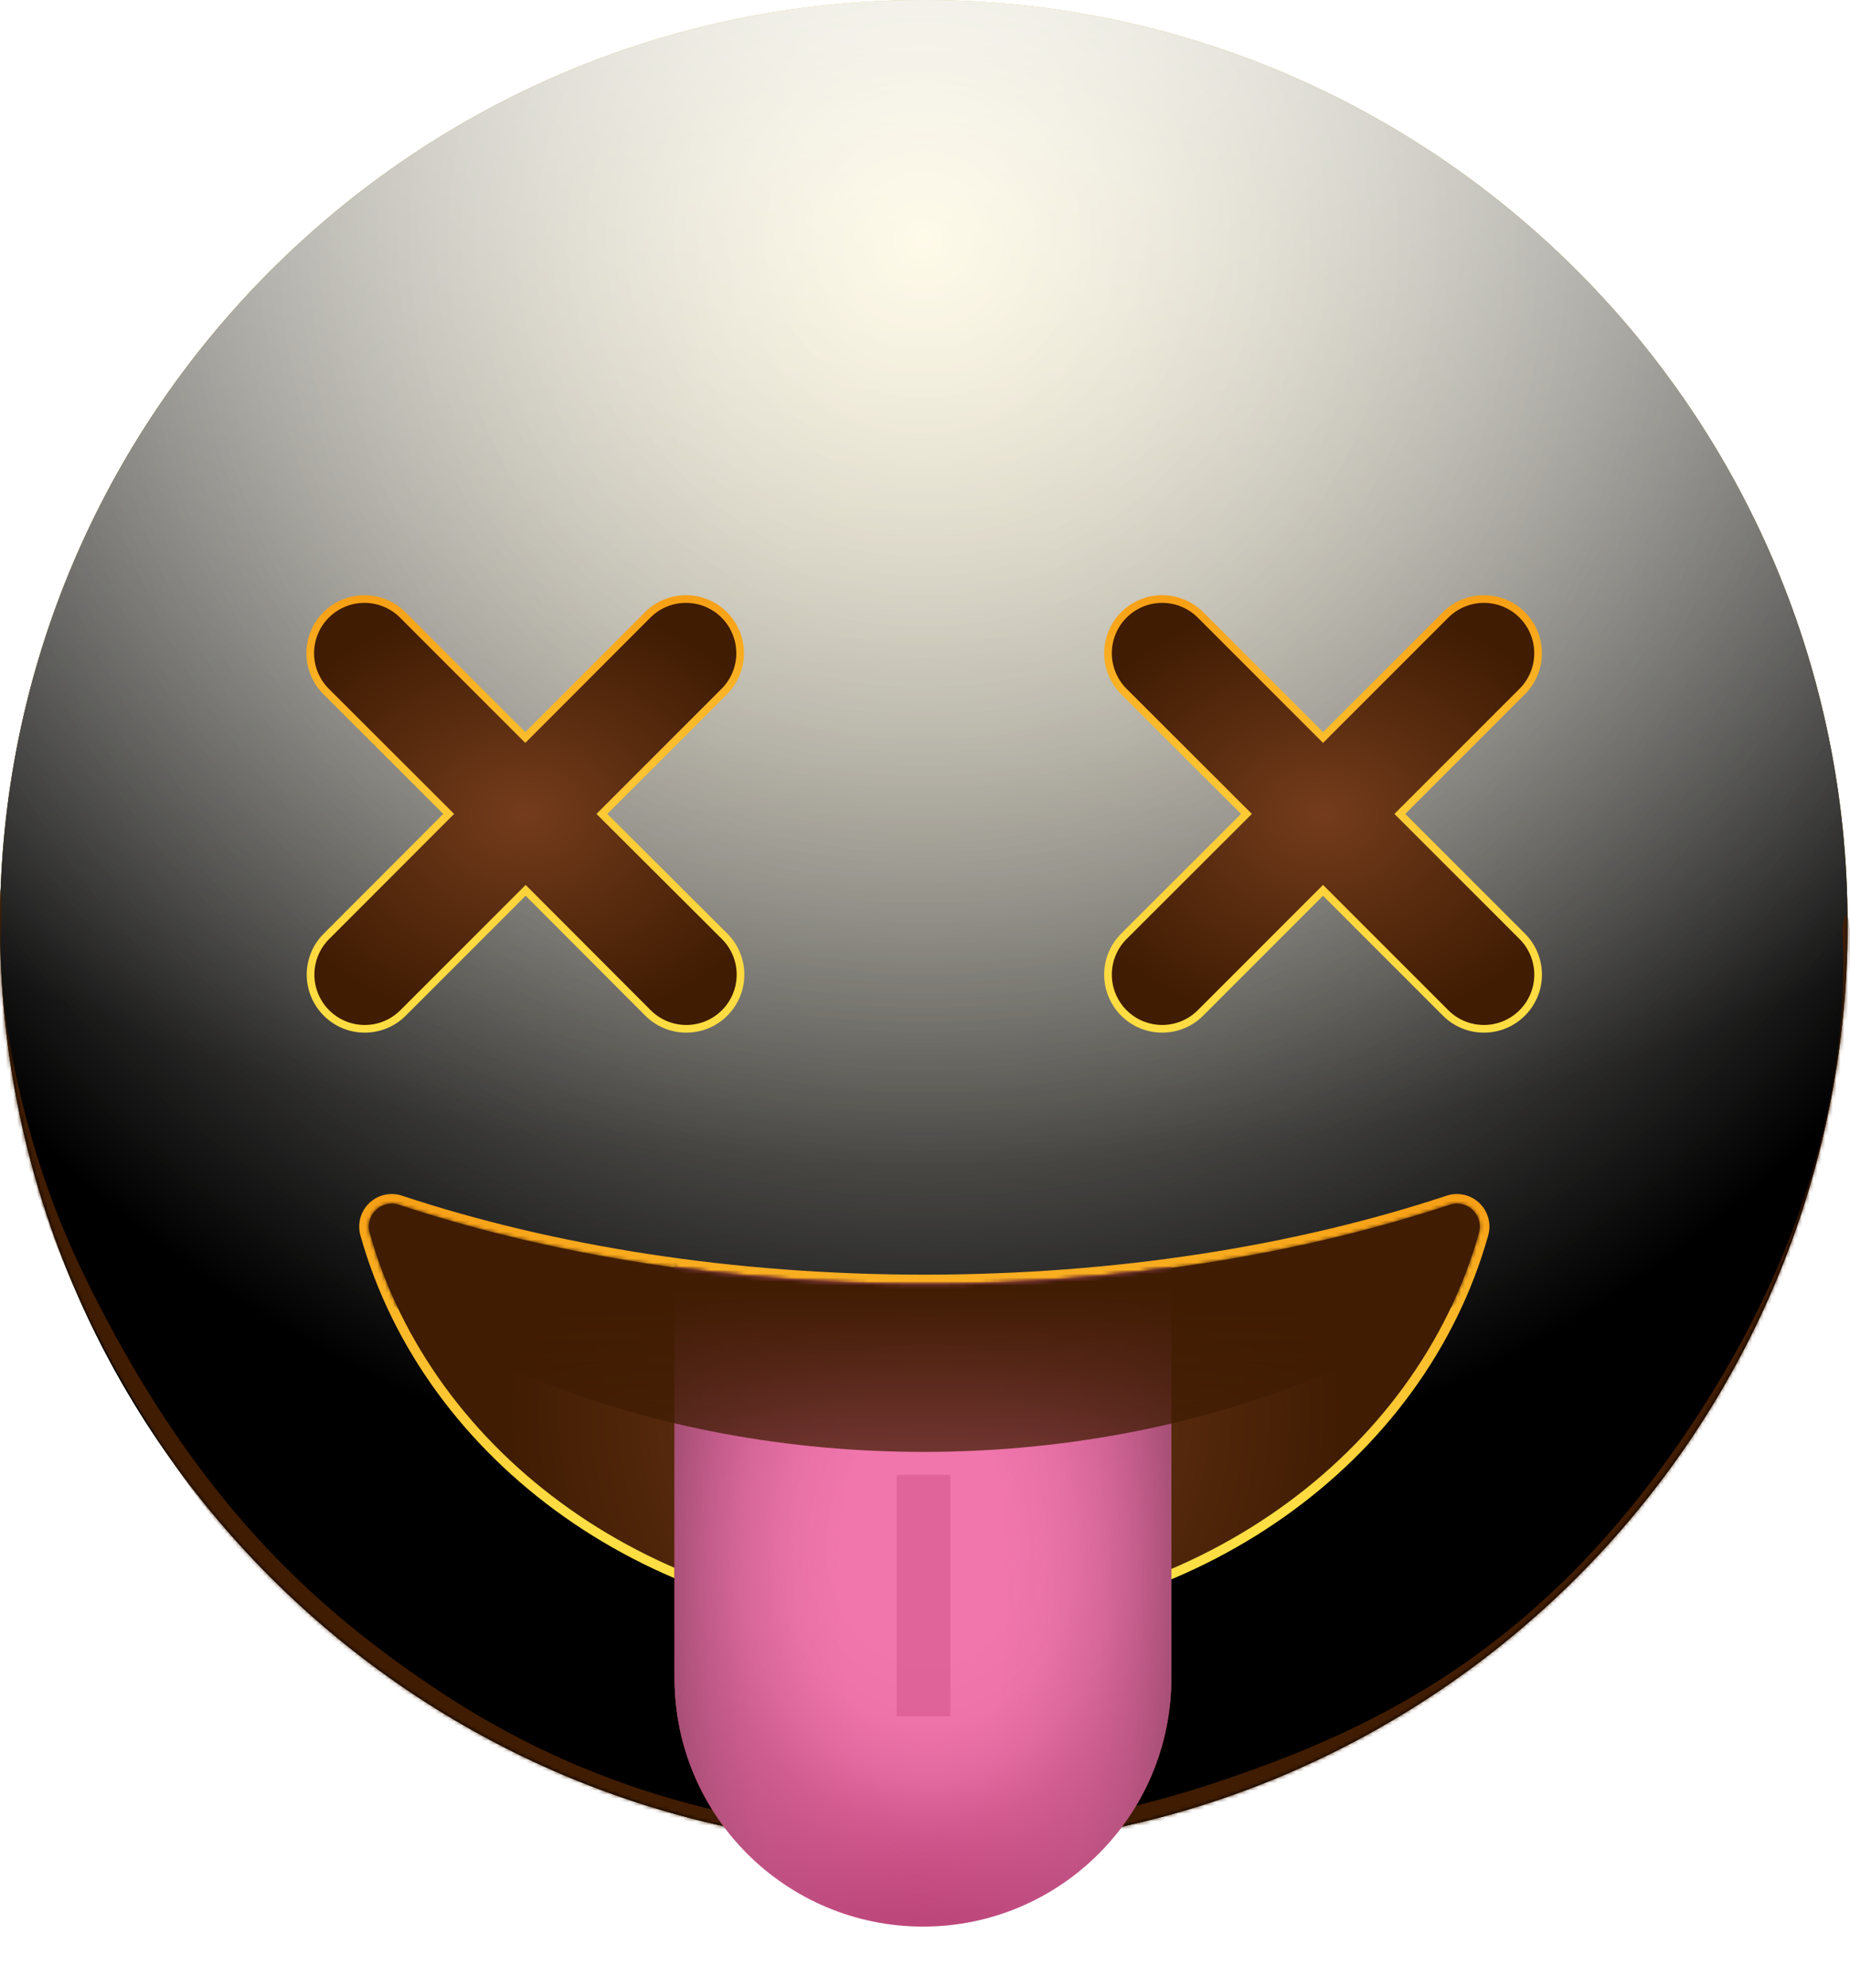 <svg width="483" height="519" viewBox="0 0 483 519" fill="none" xmlns="http://www.w3.org/2000/svg">
<path d="M241.18 482.36C374.38 482.36 482.36 374.38 482.36 241.18C482.36 107.98 374.38 0 241.18 0C107.98 0 0 107.98 0 241.18C0 374.38 107.98 482.36 241.18 482.36Z" fill="url(#paint0_radial_862_12486)"/>
<g style="mix-blend-mode:soft-light">
<path d="M241.18 482.36C374.38 482.36 482.36 374.38 482.36 241.18C482.36 107.98 374.38 0 241.18 0C107.98 0 0 107.98 0 241.18C0 374.38 107.98 482.36 241.18 482.36Z" fill="url(#paint1_radial_862_12486)"/>
</g>
<g style="mix-blend-mode:soft-light">
<path d="M241.18 482.36C374.38 482.36 482.36 374.38 482.36 241.18C482.36 107.98 374.38 0 241.18 0C107.98 0 0 107.98 0 241.18C0 374.38 107.98 482.36 241.18 482.36Z" fill="url(#paint2_radial_862_12486)"/>
</g>
<g style="mix-blend-mode:overlay">
<path d="M241.18 482.36C374.38 482.36 482.36 374.38 482.36 241.18C482.36 107.98 374.38 0 241.18 0C107.98 0 0 107.98 0 241.18C0 374.38 107.98 482.36 241.18 482.36Z" fill="url(#paint3_radial_862_12486)" fill-opacity="0.7"/>
</g>
<mask id="mask0_862_12486" style="mask-type:alpha" maskUnits="userSpaceOnUse" x="0" y="0" width="483" height="483">
<path d="M241.18 482.36C374.38 482.36 482.36 374.38 482.36 241.18C482.36 107.98 374.38 0 241.18 0C107.98 0 0 107.98 0 241.18C0 374.38 107.98 482.36 241.18 482.36Z" fill="white"/>
</mask>
<g mask="url(#mask0_862_12486)">
<g filter="url(#filter0_f_862_12486)">
<path d="M-1.376 234.299C-1.114 230.872 0.014 230.529 0.343 234.009C0.708 237.875 -0.002 245.647 0.169 250.335C0.622 262.748 2.524 273.542 4.486 282.321C10.807 310.613 19.562 328.843 27.727 344.289C54.566 395.061 83.967 420.771 112.648 440.147C154.689 468.55 197.072 477.584 239.49 479.5C240.56 479.549 240.738 486.518 239.686 487.425C237.788 489.062 235.436 487.438 233.494 487.37C227.915 487.174 222.335 486.791 216.756 486.211C200.213 484.492 183.67 480.991 167.162 475.359C122.275 460.044 73.876 433.821 31.609 359.962C28.95 355.316 26.312 350.424 23.712 345.168C21.632 340.964 19.573 336.557 17.549 331.844C10.895 316.342 -4.613 276.659 -1.376 234.299ZM239.52 487.5C238.499 487.532 238.241 481.035 239.214 479.686C240.684 477.647 242.888 479.326 244.439 479.229C250.877 478.827 257.314 478.23 263.75 477.422C281.395 475.206 299.028 471.423 316.621 465.596C360.257 451.146 407.17 429.116 448.305 361.431C450.923 357.124 453.518 352.554 456.079 347.641C463.86 332.713 483.361 293.085 481.107 243.821C480.917 239.669 482.181 237.181 482.747 240.744C483.467 245.28 483.175 254.736 482.977 259.768C482.341 275.884 479.866 289.512 477.257 300.518C468.987 335.399 457.376 355.623 446.744 372.51C412.184 427.397 374.648 449.524 338.155 465.425C305.424 479.686 272.444 486.484 239.52 487.5Z" fill="#401C02"/>
</g>
<g filter="url(#filter1_f_862_12486)">
<path d="M-1.376 234.299C-1.114 230.872 0.014 230.529 0.343 234.009C0.708 237.875 -0.002 245.647 0.169 250.335C0.622 262.748 2.524 273.542 4.486 282.321C10.807 310.613 19.562 328.843 27.727 344.289C54.566 395.061 83.967 420.771 112.648 440.147C154.689 468.55 197.072 477.584 239.49 479.5C240.56 479.549 240.738 486.518 239.686 487.425C237.788 489.062 235.436 487.438 233.494 487.37C227.915 487.174 222.335 486.791 216.756 486.211C200.213 484.492 183.67 480.991 167.162 475.359C122.275 460.044 73.876 433.821 31.609 359.962C28.95 355.316 26.312 350.424 23.712 345.168C21.632 340.964 19.573 336.557 17.549 331.844C10.895 316.342 -4.613 276.659 -1.376 234.299ZM239.52 487.5C238.499 487.532 238.241 481.035 239.214 479.686C240.684 477.647 242.888 479.326 244.439 479.229C250.877 478.827 257.314 478.23 263.75 477.422C281.395 475.206 299.028 471.423 316.621 465.596C360.257 451.146 407.17 429.116 448.305 361.431C450.923 357.124 453.518 352.554 456.079 347.641C463.86 332.713 483.361 293.085 481.107 243.821C480.917 239.669 482.181 237.181 482.747 240.744C483.467 245.28 483.175 254.736 482.977 259.768C482.341 275.884 479.866 289.512 477.257 300.518C468.987 335.399 457.376 355.623 446.744 372.51C412.184 427.397 374.648 449.524 338.155 465.425C305.424 479.686 272.444 486.484 239.52 487.5Z" fill="#401C02"/>
</g>
</g>
<path d="M157.142 212.46L189.092 180.51C191.744 177.858 193.234 174.261 193.234 170.51C193.234 166.76 191.744 163.162 189.092 160.51C186.44 157.858 182.843 156.368 179.092 156.368C175.341 156.368 171.744 157.858 169.092 160.51L137.142 192.51L105.142 160.51C102.49 157.858 98.893 156.368 95.142 156.368C91.391 156.368 87.794 157.858 85.142 160.51C82.49 163.162 81 166.76 81 170.51C81 174.261 82.49 177.858 85.142 180.51L117.142 212.46L85.232 244.41C83.916 245.722 82.872 247.281 82.16 248.997C81.448 250.713 81.081 252.552 81.081 254.41C81.081 256.268 81.448 258.108 82.16 259.824C82.872 261.54 83.916 263.099 85.232 264.41C86.544 265.725 88.103 266.768 89.819 267.48C91.535 268.191 93.374 268.557 95.232 268.557C97.09 268.557 98.929 268.191 100.645 267.48C102.361 266.768 103.92 265.725 105.232 264.41L137.232 232.41L169.182 264.41C170.495 265.725 172.053 266.768 173.769 267.48C175.485 268.191 177.325 268.557 179.182 268.557C181.04 268.557 182.879 268.191 184.595 267.48C186.311 266.768 187.87 265.725 189.182 264.41C190.498 263.099 191.542 261.54 192.254 259.824C192.967 258.108 193.333 256.268 193.333 254.41C193.333 252.552 192.967 250.713 192.254 248.997C191.542 247.281 190.498 245.722 189.182 244.41L157.142 212.46Z" fill="url(#paint4_radial_862_12486)"/>
<path d="M365.472 212.46L397.422 180.51C400.074 177.858 401.564 174.261 401.564 170.51C401.564 166.76 400.074 163.162 397.422 160.51C394.77 157.858 391.173 156.368 387.422 156.368C383.672 156.368 380.074 157.858 377.422 160.51L345.422 192.51L313.422 160.51C310.77 157.858 307.173 156.368 303.422 156.368C299.672 156.368 296.074 157.858 293.422 160.51C290.77 163.162 289.28 166.76 289.28 170.51C289.28 174.261 290.77 177.858 293.422 180.51L325.422 212.46L293.422 244.41C292.109 245.723 291.067 247.282 290.356 248.998C289.645 250.714 289.279 252.553 289.279 254.41C289.279 256.268 289.645 258.107 290.356 259.822C291.067 261.538 292.109 263.097 293.422 264.41C294.735 265.724 296.294 266.766 298.01 267.477C299.726 268.187 301.565 268.553 303.422 268.553C305.28 268.553 307.119 268.187 308.834 267.477C310.55 266.766 312.109 265.724 313.422 264.41L345.422 232.41L377.422 264.41C378.735 265.725 380.293 266.768 382.009 267.48C383.725 268.191 385.565 268.557 387.422 268.557C389.28 268.557 391.119 268.191 392.835 267.48C394.551 266.768 396.11 265.725 397.422 264.41C398.738 263.099 399.782 261.54 400.495 259.824C401.207 258.108 401.574 256.268 401.574 254.41C401.574 252.552 401.207 250.713 400.495 248.997C399.782 247.281 398.738 245.722 397.422 244.41L365.472 212.46Z" fill="url(#paint5_radial_862_12486)"/>
<path d="M157.142 212.46L189.092 180.51C191.744 177.858 193.234 174.261 193.234 170.51C193.234 166.76 191.744 163.162 189.092 160.51C186.44 157.858 182.843 156.368 179.092 156.368C175.341 156.368 171.744 157.858 169.092 160.51L137.142 192.51L105.142 160.51C102.49 157.858 98.893 156.368 95.142 156.368C91.391 156.368 87.794 157.858 85.142 160.51C82.49 163.162 81 166.76 81 170.51C81 174.261 82.49 177.858 85.142 180.51L117.142 212.46L85.232 244.41C83.916 245.722 82.872 247.281 82.16 248.997C81.448 250.713 81.081 252.552 81.081 254.41C81.081 256.268 81.448 258.108 82.16 259.824C82.872 261.54 83.916 263.099 85.232 264.41V264.41C86.544 265.725 88.103 266.768 89.819 267.48C91.535 268.191 93.374 268.557 95.232 268.557C97.09 268.557 98.929 268.191 100.645 267.48C102.361 266.768 103.92 265.725 105.232 264.41L137.232 232.41L169.182 264.41C170.495 265.725 172.053 266.768 173.769 267.48C175.485 268.191 177.325 268.557 179.182 268.557C181.04 268.557 182.879 268.191 184.595 267.48C186.311 266.768 187.87 265.725 189.182 264.41C190.498 263.099 191.542 261.54 192.254 259.824C192.967 258.108 193.333 256.268 193.333 254.41C193.333 252.552 192.967 250.713 192.254 248.997C191.542 247.281 190.498 245.722 189.182 244.41L157.142 212.46Z" stroke="url(#paint6_linear_862_12486)" stroke-width="2" stroke-miterlimit="10"/>
<path d="M365.472 212.46L397.422 180.51C400.074 177.858 401.564 174.261 401.564 170.51C401.564 166.76 400.074 163.162 397.422 160.51C394.77 157.858 391.173 156.368 387.422 156.368C383.672 156.368 380.074 157.858 377.422 160.51L345.422 192.51L313.422 160.51C310.77 157.858 307.173 156.368 303.422 156.368C299.672 156.368 296.074 157.858 293.422 160.51C290.77 163.162 289.28 166.76 289.28 170.51C289.28 174.261 290.77 177.858 293.422 180.51L325.422 212.46L293.422 244.41C292.109 245.723 291.067 247.282 290.356 248.998C289.645 250.714 289.279 252.553 289.279 254.41C289.279 256.268 289.645 258.107 290.356 259.822C291.067 261.538 292.109 263.097 293.422 264.41V264.41C294.735 265.724 296.294 266.766 298.01 267.477C299.726 268.187 301.565 268.553 303.422 268.553C305.28 268.553 307.119 268.187 308.834 267.477C310.55 266.766 312.109 265.724 313.422 264.41L345.422 232.41L377.422 264.41C378.735 265.725 380.293 266.768 382.009 267.48C383.725 268.191 385.565 268.557 387.422 268.557C389.28 268.557 391.119 268.191 392.835 267.48C394.551 266.768 396.11 265.725 397.422 264.41V264.41C398.738 263.099 399.782 261.54 400.495 259.824C401.207 258.108 401.574 256.268 401.574 254.41C401.574 252.552 401.207 250.713 400.495 248.997C399.782 247.281 398.738 245.722 397.422 244.41L365.472 212.46Z" stroke="url(#paint7_linear_862_12486)" stroke-width="2" stroke-miterlimit="10"/>
<path d="M241.333 335.23C190.943 335.23 143.963 327.64 104.333 314.54C103.296 314.163 102.176 314.079 101.096 314.297C100.015 314.515 99.015 315.027 98.206 315.776C97.397 316.525 96.81 317.483 96.509 318.544C96.209 319.605 96.207 320.728 96.503 321.79C112.713 379.7 171.383 422.6 241.303 422.6C311.223 422.6 369.913 379.7 386.143 321.79C386.439 320.728 386.436 319.605 386.136 318.544C385.835 317.483 385.248 316.525 384.439 315.776C383.63 315.027 382.631 314.515 381.55 314.297C380.469 314.079 379.349 314.163 378.313 314.54C338.693 327.64 291.713 335.23 241.333 335.23Z" fill="url(#paint8_radial_862_12486)"/>
<path d="M95.299 322.126L95.299 322.127C111.679 380.644 170.895 423.85 241.303 423.85C311.71 423.85 370.946 380.644 387.346 322.127L387.347 322.126C387.704 320.842 387.702 319.485 387.339 318.203C386.976 316.921 386.266 315.764 385.289 314.859C384.311 313.954 383.103 313.335 381.797 313.072C380.497 312.81 379.151 312.909 377.904 313.359C338.425 326.41 291.585 333.98 241.333 333.98C191.071 333.98 144.23 326.41 104.742 313.359C103.495 312.909 102.148 312.81 100.848 313.072C99.542 313.335 98.334 313.954 97.356 314.859C96.379 315.764 95.67 316.921 95.307 318.203C94.944 319.485 94.941 320.842 95.299 322.126Z" stroke="url(#paint9_linear_862_12486)" stroke-width="2.5"/>
<mask id="mask1_862_12486" style="mask-type:alpha" maskUnits="userSpaceOnUse" x="0" y="0" width="483" height="483">
<path d="M241.18 482.36C374.38 482.36 482.36 374.38 482.36 241.18C482.36 107.98 374.38 0 241.18 0C107.98 0 0 107.98 0 241.18C0 374.38 107.98 482.36 241.18 482.36Z" fill="url(#paint10_radial_862_12486)"/>
</mask>
<g mask="url(#mask1_862_12486)">
<mask id="mask2_862_12486" style="mask-type:alpha" maskUnits="userSpaceOnUse" x="96" y="314" width="291" height="205">
<path d="M241.333 335.23C190.943 335.23 143.963 327.64 104.333 314.54C103.296 314.163 102.176 314.079 101.096 314.297C100.015 314.515 99.015 315.027 98.206 315.776C97.397 316.525 96.81 317.483 96.509 318.544C96.209 319.605 96.207 320.728 96.503 321.79C112.713 379.7 171.413 519 241.333 519C311.253 519 369.913 379.7 386.143 321.79C386.439 320.728 386.436 319.605 386.136 318.544C385.835 317.483 385.248 316.525 384.439 315.776C383.63 315.027 382.631 314.515 381.55 314.297C380.469 314.079 379.349 314.163 378.313 314.54C338.693 327.64 291.713 335.23 241.333 335.23Z" fill="black"/>
</mask>
<g mask="url(#mask2_862_12486)">
<g filter="url(#filter2_f_862_12486)">
<path d="M241.012 502.9C205.112 502.9 176.112 473.8 176.112 438V329H305.812V438C305.812 473.8 276.812 502.9 241.012 502.9Z" fill="#672500"/>
</g>
</g>
</g>
<mask id="mask3_862_12486" style="mask-type:alpha" maskUnits="userSpaceOnUse" x="96" y="314" width="291" height="205">
<path d="M241.333 335.23C190.943 335.23 143.963 327.64 104.333 314.54C103.296 314.163 102.176 314.079 101.096 314.297C100.015 314.515 99.015 315.027 98.206 315.776C97.397 316.525 96.81 317.483 96.509 318.544C96.209 319.605 96.207 320.728 96.503 321.79C112.713 379.7 171.413 519 241.333 519C311.253 519 369.913 379.7 386.143 321.79C386.439 320.728 386.436 319.605 386.136 318.544C385.835 317.483 385.248 316.525 384.439 315.776C383.63 315.027 382.631 314.515 381.55 314.297C380.469 314.079 379.349 314.163 378.313 314.54C338.693 327.64 291.713 335.23 241.333 335.23Z" fill="black"/>
</mask>
<g mask="url(#mask3_862_12486)">
<path d="M241.012 502.9C205.112 502.9 176.112 473.8 176.112 438V329H305.812V438C305.812 473.8 276.812 502.9 241.012 502.9Z" fill="url(#paint11_radial_862_12486)"/>
<g style="mix-blend-mode:multiply">
<path d="M241.012 502.9C205.112 502.9 176.112 473.9 176.112 438V329H305.812V438C305.812 473.9 276.812 502.9 241.012 502.9Z" fill="url(#paint12_radial_862_12486)"/>
</g>
<g style="mix-blend-mode:multiply" opacity="0.5" filter="url(#filter3_f_862_12486)">
<path d="M248.112 385H234.112V448H248.112V385Z" fill="#CF4F87"/>
</g>
</g>
<mask id="mask4_862_12486" style="mask-type:alpha" maskUnits="userSpaceOnUse" x="96" y="314" width="291" height="109">
<path d="M241.333 335.23C190.943 335.23 143.963 327.64 104.333 314.54C103.296 314.163 102.176 314.079 101.096 314.297C100.015 314.515 99.015 315.027 98.206 315.776C97.397 316.525 96.81 317.483 96.509 318.544C96.209 319.605 96.207 320.728 96.503 321.79C112.713 379.7 171.383 422.6 241.303 422.6C311.223 422.6 369.913 379.7 386.143 321.79C386.439 320.728 386.436 319.605 386.136 318.544C385.835 317.483 385.248 316.525 384.439 315.776C383.63 315.027 382.631 314.515 381.55 314.297C380.469 314.079 379.349 314.163 378.313 314.54C338.693 327.64 291.713 335.23 241.333 335.23Z" fill="url(#paint13_linear_862_12486)"/>
</mask>
<g mask="url(#mask4_862_12486)">
<g filter="url(#filter4_f_862_12486)">
<ellipse cx="241.112" cy="237" rx="203" ry="142" fill="#401C02"/>
</g>
</g>
<defs>
<filter id="filter0_f_862_12486" x="-26.815" y="206.559" width="535.022" height="306.595" filterUnits="userSpaceOnUse" color-interpolation-filters="sRGB">
<feFlood flood-opacity="0" result="BackgroundImageFix"/>
<feBlend mode="normal" in="SourceGraphic" in2="BackgroundImageFix" result="shape"/>
<feGaussianBlur stdDeviation="12.5" result="effect1_foregroundBlur_862_12486"/>
</filter>
<filter id="filter1_f_862_12486" x="-41.815" y="191.559" width="565.022" height="336.595" filterUnits="userSpaceOnUse" color-interpolation-filters="sRGB">
<feFlood flood-opacity="0" result="BackgroundImageFix"/>
<feBlend mode="normal" in="SourceGraphic" in2="BackgroundImageFix" result="shape"/>
<feGaussianBlur stdDeviation="20" result="effect1_foregroundBlur_862_12486"/>
</filter>
<filter id="filter2_f_862_12486" x="156.112" y="309" width="169.7" height="213.9" filterUnits="userSpaceOnUse" color-interpolation-filters="sRGB">
<feFlood flood-opacity="0" result="BackgroundImageFix"/>
<feBlend mode="normal" in="SourceGraphic" in2="BackgroundImageFix" result="shape"/>
<feGaussianBlur stdDeviation="10" result="effect1_foregroundBlur_862_12486"/>
</filter>
<filter id="filter3_f_862_12486" x="214.112" y="365" width="54" height="103" filterUnits="userSpaceOnUse" color-interpolation-filters="sRGB">
<feFlood flood-opacity="0" result="BackgroundImageFix"/>
<feBlend mode="normal" in="SourceGraphic" in2="BackgroundImageFix" result="shape"/>
<feGaussianBlur stdDeviation="10" result="effect1_foregroundBlur_862_12486"/>
</filter>
<filter id="filter4_f_862_12486" x="-16.888" y="40" width="516" height="394" filterUnits="userSpaceOnUse" color-interpolation-filters="sRGB">
<feFlood flood-opacity="0" result="BackgroundImageFix"/>
<feBlend mode="normal" in="SourceGraphic" in2="BackgroundImageFix" result="shape"/>
<feGaussianBlur stdDeviation="27.5" result="effect1_foregroundBlur_862_12486"/>
</filter>
<radialGradient id="paint0_radial_862_12486" cx="0" cy="0" r="1" gradientUnits="userSpaceOnUse" gradientTransform="translate(241 -4.53898e-06) rotate(90) scale(482)">
<stop stop-color="#FFDE43"/>
<stop offset="1" stop-color="#FFBC00"/>
</radialGradient>
<radialGradient id="paint1_radial_862_12486" cx="0" cy="0" r="1" gradientUnits="userSpaceOnUse" gradientTransform="translate(241 64.5) rotate(90) scale(417.5)">
<stop stop-color="white" stop-opacity="0.5"/>
<stop offset="0.782"/>
</radialGradient>
<radialGradient id="paint2_radial_862_12486" cx="0" cy="0" r="1" gradientUnits="userSpaceOnUse" gradientTransform="translate(241 64.5) rotate(90) scale(417.5)">
<stop stop-color="white" stop-opacity="0.5"/>
<stop offset="0.782"/>
</radialGradient>
<radialGradient id="paint3_radial_862_12486" cx="0" cy="0" r="1" gradientUnits="userSpaceOnUse" gradientTransform="translate(241 -52.5) rotate(90) scale(534.5 722.835)">
<stop offset="0.092" stop-color="white"/>
<stop offset="0.67" stop-color="white" stop-opacity="0"/>
</radialGradient>
<radialGradient id="paint4_radial_862_12486" cx="0" cy="0" r="1" gradientUnits="userSpaceOnUse" gradientTransform="translate(137.089 212.425) scale(71.599 56.192)">
<stop stop-color="#743C1C"/>
<stop offset="1" stop-color="#401C02"/>
</radialGradient>
<radialGradient id="paint5_radial_862_12486" cx="0" cy="0" r="1" gradientUnits="userSpaceOnUse" gradientTransform="translate(345.349 212.425) scale(71.574 56.192)">
<stop stop-color="#743C1C"/>
<stop offset="1" stop-color="#401C02"/>
</radialGradient>
<linearGradient id="paint6_linear_862_12486" x1="137.167" y1="271.714" x2="137.167" y2="152.758" gradientUnits="userSpaceOnUse">
<stop stop-color="#FFDE43"/>
<stop offset="0.22" stop-color="#FED93F"/>
<stop offset="0.51" stop-color="#FCC934"/>
<stop offset="0.82" stop-color="#F9AF21"/>
<stop offset="1" stop-color="#F79D14"/>
</linearGradient>
<linearGradient id="paint7_linear_862_12486" x1="345.426" y1="271.714" x2="345.426" y2="152.758" gradientUnits="userSpaceOnUse">
<stop stop-color="#FFDE43"/>
<stop offset="0.22" stop-color="#FED93F"/>
<stop offset="0.51" stop-color="#FCC934"/>
<stop offset="0.82" stop-color="#F9AF21"/>
<stop offset="1" stop-color="#F79D14"/>
</linearGradient>
<radialGradient id="paint8_radial_862_12486" cx="0" cy="0" r="1" gradientUnits="userSpaceOnUse" gradientTransform="translate(241.323 368.17) scale(109.48 109.511)">
<stop stop-color="#743C1C"/>
<stop offset="1" stop-color="#401C02"/>
</radialGradient>
<linearGradient id="paint9_linear_862_12486" x1="241.323" y1="425.651" x2="241.323" y2="310.69" gradientUnits="userSpaceOnUse">
<stop offset="0.266" stop-color="#FFDE43"/>
<stop offset="1" stop-color="#F79D14"/>
</linearGradient>
<radialGradient id="paint10_radial_862_12486" cx="0" cy="0" r="1" gradientUnits="userSpaceOnUse" gradientTransform="translate(241 -4.53898e-06) rotate(90) scale(482)">
<stop stop-color="#FFDE43"/>
<stop offset="1" stop-color="#FFBC00"/>
</radialGradient>
<radialGradient id="paint11_radial_862_12486" cx="0" cy="0" r="1" gradientUnits="userSpaceOnUse" gradientTransform="translate(242.24 403.591) scale(80.937 97.619)">
<stop offset="0.3" stop-color="#F076AC"/>
<stop offset="0.476" stop-color="#ED73A9"/>
<stop offset="0.624" stop-color="#E2699F"/>
<stop offset="0.761" stop-color="#D1588E"/>
<stop offset="1" stop-color="#B94176"/>
</radialGradient>
<radialGradient id="paint12_radial_862_12486" cx="0" cy="0" r="1" gradientUnits="userSpaceOnUse" gradientTransform="translate(240.964 415.958) scale(74.061 226.286)">
<stop offset="0.293" stop-color="#D86B9B" stop-opacity="0"/>
<stop offset="0.46" stop-color="#D46998" stop-opacity="0.236"/>
<stop offset="0.614" stop-color="#C96491" stop-opacity="0.453"/>
<stop offset="0.761" stop-color="#B75B84" stop-opacity="0.662"/>
<stop offset="0.905" stop-color="#9D4E71" stop-opacity="0.866"/>
<stop offset="1" stop-color="#874462"/>
</radialGradient>
<linearGradient id="paint13_linear_862_12486" x1="241" y1="423" x2="241" y2="336.5" gradientUnits="userSpaceOnUse">
<stop offset="0.153" stop-color="#743C1C" stop-opacity="0.53"/>
<stop offset="1" stop-color="#401C02"/>
</linearGradient>
</defs>
</svg>
